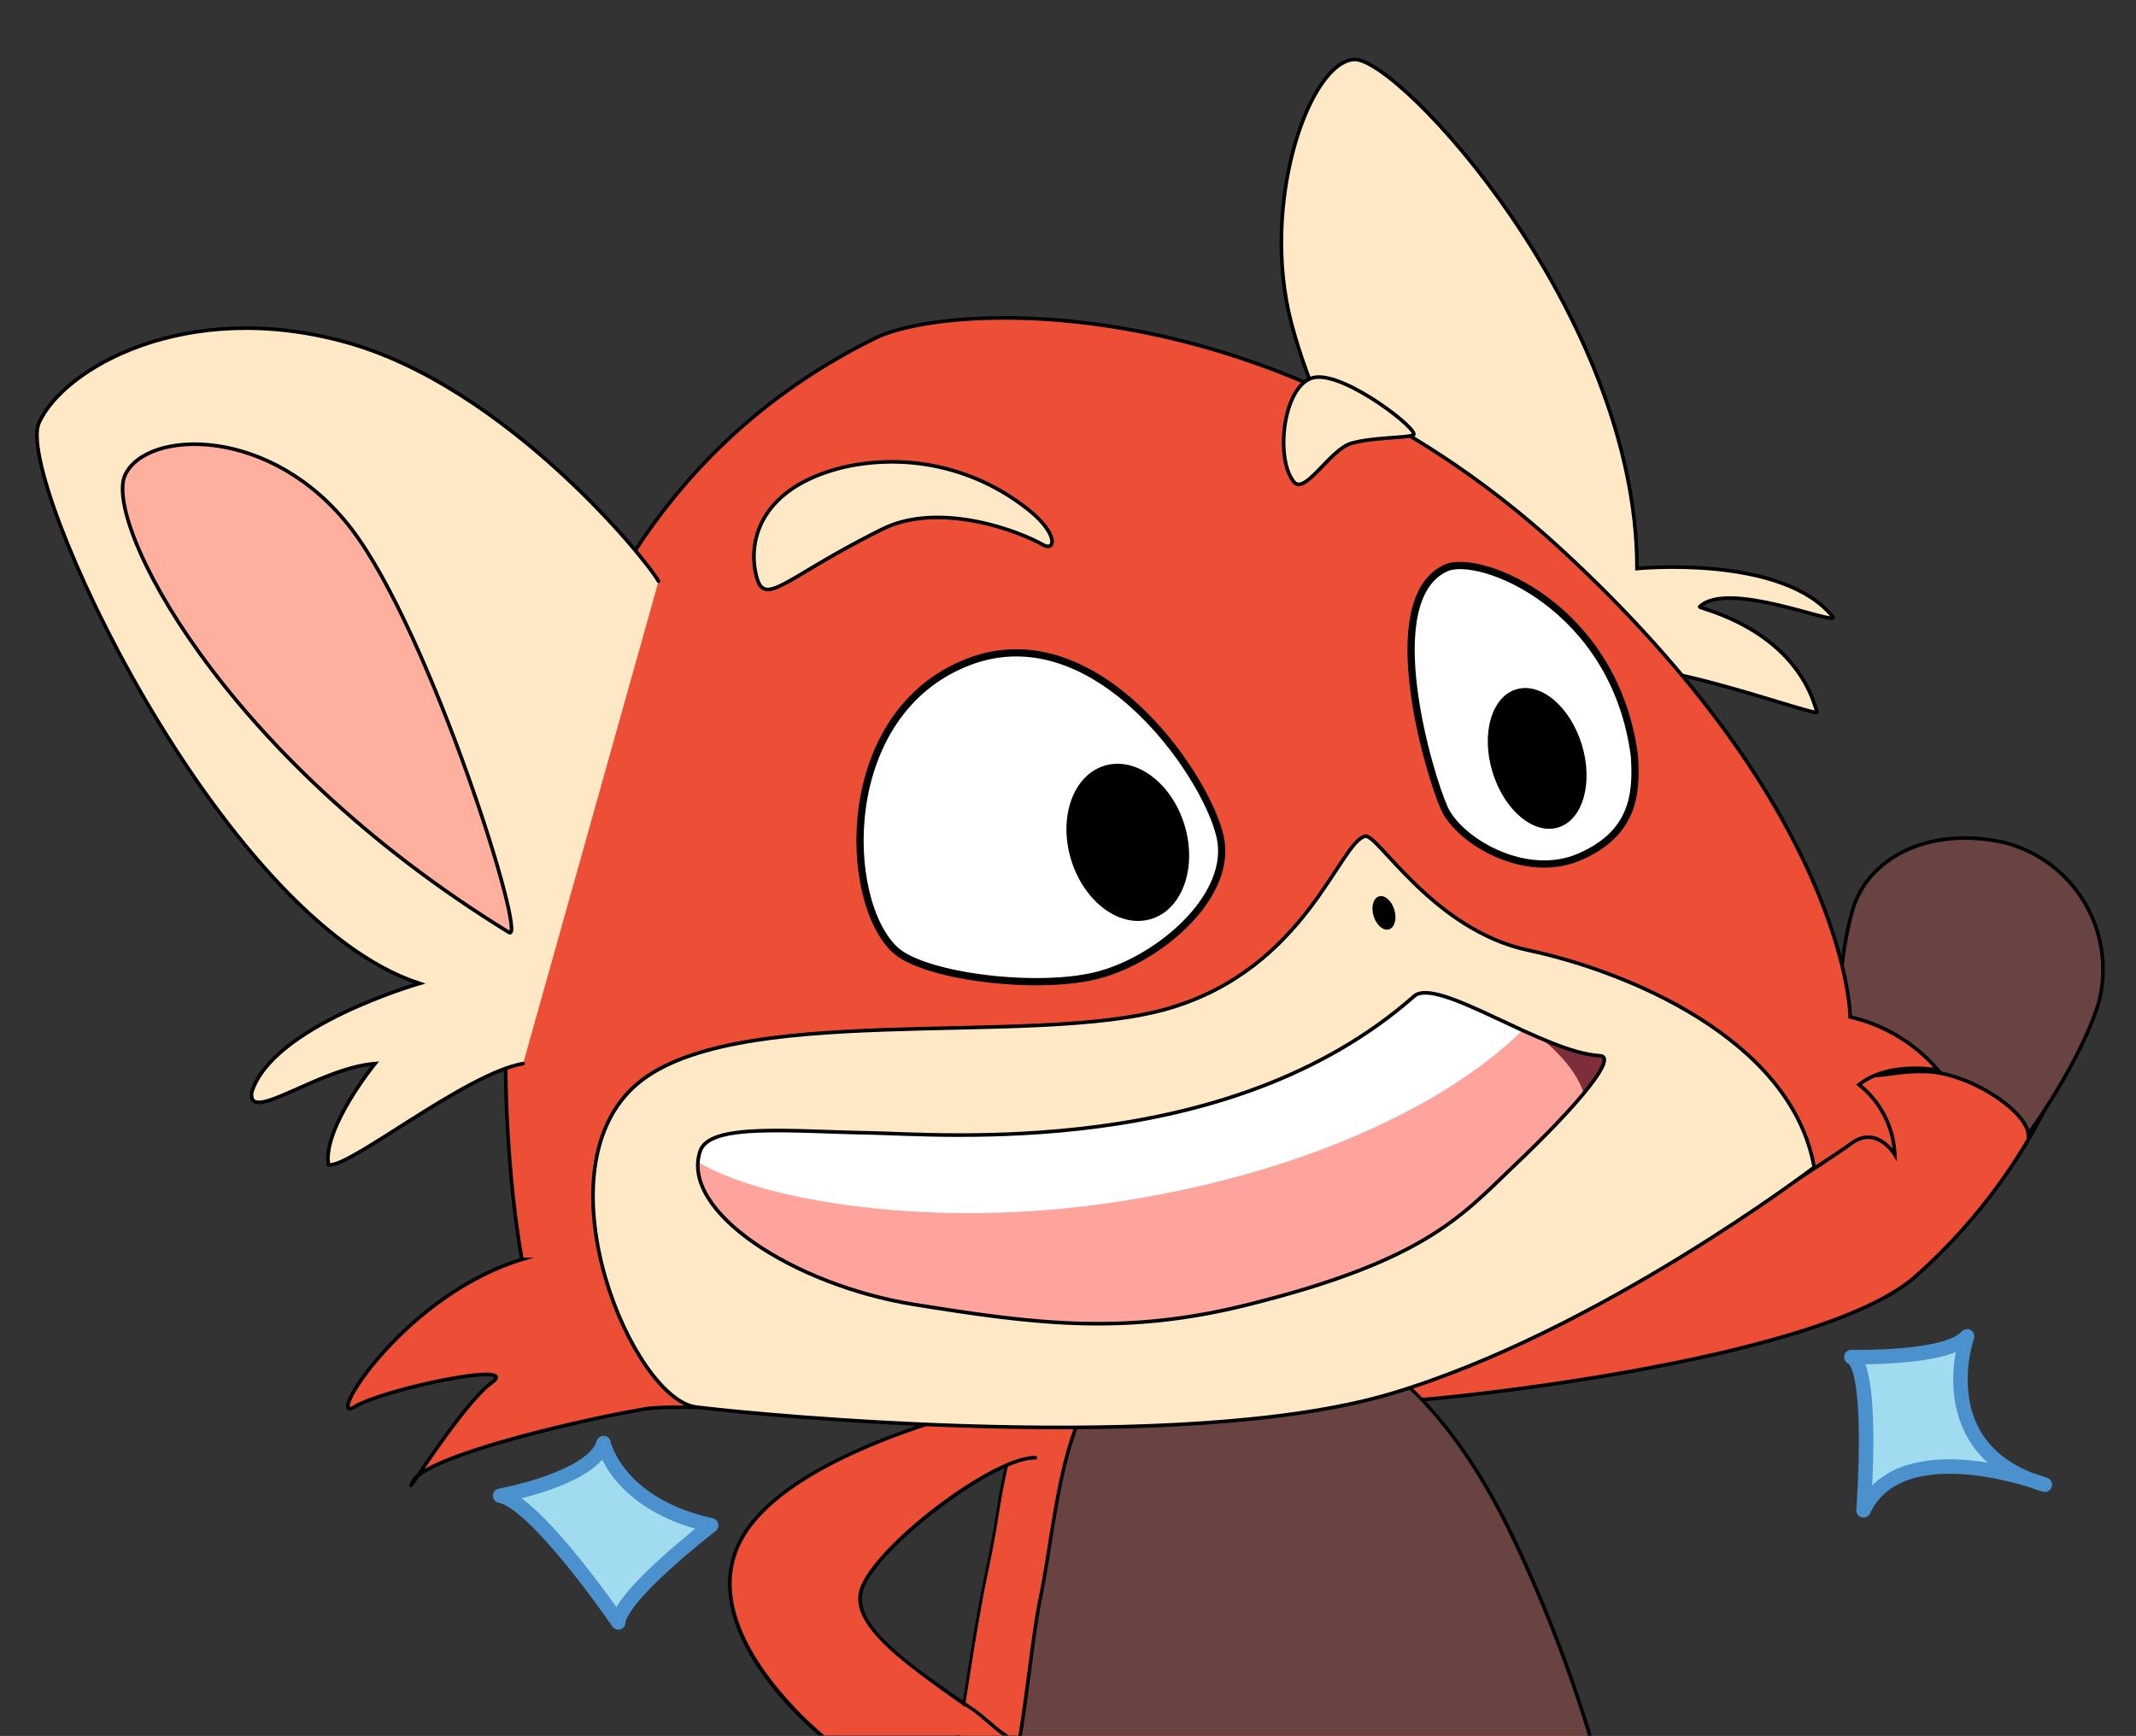 <svg xmlns="http://www.w3.org/2000/svg" xmlns:xlink="http://www.w3.org/1999/xlink" viewBox="0 0 147.68 120.03"><rect x="0" y="0" width="147.68" height="120.03" fill="#333333" stroke="none"/><defs><style>.cls-1,.cls-2{fill:none;}.cls-1,.cls-10,.cls-12,.cls-3,.cls-4,.cls-7,.cls-8,.cls-9{stroke:#000;stroke-miterlimit:10;}.cls-1,.cls-10,.cls-3,.cls-4,.cls-7,.cls-9{stroke-width:0.25px;}.cls-3,.cls-5{fill:#ed4f36;}.cls-4,.cls-6{fill:#694342;}.cls-7,.cls-9{fill:#ffe8c6;}.cls-14,.cls-8{fill:#fff;}.cls-8{stroke-width:0.5px;}.cls-15,.cls-9{stroke-linecap:round;}.cls-10{fill:#feaf9e;}.cls-11{clip-path:url(#clip-path);}.cls-12{fill:#7e2d3a;}.cls-13{fill:#fea49c;}.cls-15{fill:#a0dbf0;stroke:#4a91cd;stroke-linejoin:round;}</style><clipPath id="clip-path"><path class="cls-1" d="M110.62,73c-3.89-.2-11.27-5.52-12.85-4.12-12.88,11.36-32.85,9.53-37.72,9.45-5.3-.09-11-.7-11.64,1.26C47,83.75,54.88,88.86,63.22,90.2s14.53,2.15,23.1,0c12-3,14.62-6,18.16-9.4C109.41,76.13,111.81,73.06,110.62,73Z"/></clipPath></defs><title>Correct feedbacK_panda rojo</title><g id="Layer_2" data-name="Layer 2"><g id="Layer_1-2" data-name="Layer 1"><rect class="cls-2" width="147.68" height="120.03"/><path class="cls-3" d="M97,96.86c2,0,28.5-2.65,35.34-8.52a39.45,39.45,0,0,0,12.43-21c1.4-6.71-9.08-11.88-14.25-5.87-3.21,6.71-1.39,11.31-6,17s-26.82,13-26.82,13"/><path class="cls-4" d="M133.23,74.09c3.08.15,6.91,2.8,7,4.33,0,0,3.64-5,4.89-9.15a9.07,9.07,0,0,0-6.49-11c-5.17-1.19-9.5,1-10.55,4.68s-1.35,9.47.12,10.73S130.23,74,133.23,74.09Z"/><path class="cls-5" d="M109.8,120c-6.71-23-21-33.58-26-33.26-11.23.7-13.89,11.79-14.92,18.41-.38,2.45-1.49,8.38-2.61,14.85Z"/><path d="M66.38,120c.63-3.66,1.13-7.37,1.68-10.07.43-2.06.76-3.69.92-4.76.68-4.34,2.73-17.55,14.81-18.31H84c4.74,0,18.85,9.79,25.67,33.15h.26C103.08,96.49,88.79,86.64,84,86.64h-.21c-12.29.78-14.36,14.13-15,18.52-.17,1.06-.5,2.69-.92,4.75-.56,2.71-1.06,6.44-1.7,10.12Z"/><path class="cls-6" d="M109.92,120a100.13,100.13,0,0,0-5.18-13.42c-7.17-15.16-15.48-15.36-19.5-15.28-12,.23-11.58,10.73-13.35,19.37-.41,2-.78,5.61-1.36,9.33Z"/><path d="M70.66,120c.58-3.71.94-7.26,1.35-9.31.27-1.3.49-2.67.7-4,1.19-7.41,2.43-15.07,12.54-15.27,3.6-.06,12.07-.23,19.37,15.21A99,99,0,0,1,109.79,120h.26a100.57,100.57,0,0,0-5.2-13.48C97.48,91,88.89,91.14,85.24,91.2c-10.32.2-11.57,8-12.77,15.48-.21,1.33-.43,2.69-.7,4-.42,2.07-.78,5.63-1.36,9.36Z"/><path class="cls-5" d="M56.8,120H69.53l-.08-.06c-5-3.51-10.64-7.09-9.92-9.9s9.06-9.34,12.06-9.25l2.34-4.63c-1.79,0-18.61,3.33-22.58,10.07C48.68,110.8,52.44,116.3,56.8,120Z"/><path d="M67.28,118.07c-4.23-2.89-8.23-5.63-7.63-8,.71-2.8,9-9.15,11.88-9.15h.06a.12.12,0,0,0,.12-.12.12.12,0,0,0-.12-.13h-.06c-3,0-11.37,6.39-12.13,9.34-.64,2.51,3.43,5.29,7.74,8.24.66.45,1.51,1.29,2.18,1.75h.42l-.22-.16C68.84,119.39,68,118.54,67.28,118.07Z"/><path d="M56.6,120H57c-2.8-2.38-8.62-8.47-5.53-13.71,3.91-6.64,20.62-10,22.47-10a.13.13,0,0,0,.13-.13.12.12,0,0,0-.13-.12c-1.86,0-18.72,3.4-22.68,10.12C48.14,111.46,53.69,117.5,56.6,120Z"/><path class="cls-7" d="M101.45,41.68c-3.63-.42-9.92-10.89-12.15-19.27s1.25-18.16,4.33-18.3,19.55,17.6,19.55,35.2c0,0,10.06-1,13.55,3.35.28.63-7.32-2.6-9.22-.7-.1.11,6.51,1.4,8.11,7.27.1.38-10.76-3.63-13.55-2.94S101.45,41.68,101.45,41.68Z"/><path class="cls-3" d="M60.52,23.38c5.11-2.51,27.66-3.63,47.49,14.67s19.91,32.27,19.91,32.27A11.34,11.34,0,0,1,134,74s-3.37-.67-5.47,1A6.5,6.5,0,0,1,131,79.83s-1.25-2.07-3-.77c-2.2,1.61-23.74,15.85-36.17,18.08s-43-.42-47.22.28-15.08,3.21-16.06,5S31.88,97.14,34,95.6s-7.41.42-9.5,1.68,3.35-7.68,11.59-10.2C36.07,87.08,27,39.87,60.52,23.38Z"/><path class="cls-8" d="M61.92,65.71c-3.7-3.36-4.1-16.39,5-19.93s17,8.57,17.51,12.48-4.28,8-8.38,9.13S64,67.57,61.92,65.71Z"/><path class="cls-8" d="M100,39.26c2.29-1,11.64,2.61,13,13,.19,2.7-.09,5.4-3.82,7s-8.28-1.11-9.31-3.35S95.16,41.4,100,39.26Z"/><path class="cls-9" d="M45.53,40.19C44.69,38.66,35,26.74,23.92,23.66S4.36,25.48,2.69,29.25,15.12,63.48,29,68c0,0-10.2,2.93-11.6,7.54-.28,2.23,4.61-1.68,8.53-2,0,0-3.64,4.47-3.22,7,1.4.28,9.41-6.29,13.46-7"/><path class="cls-7" d="M94.39,57.82c.86-.19,4.68,6.49,11.3,7.89s18.16,6.05,19.74,15c0,0-14.9,11.37-29.24,15.65s-43.68,1.49-48.06.93S37.24,81.36,43.76,75.21s27.56-2.7,37.06-5.49S92.6,58.21,94.39,57.82Z"/><path class="cls-7" d="M61,36.59c3.67-1.84,8.94-.14,11.17,1.11.84.42,1-.91-1.32-2.65a15.09,15.09,0,0,0-12.58-2.73c-5.65,1.4-6.56,5-6,7.41S54.12,40,61,36.59Z"/><path class="cls-7" d="M89.44,33.3c.76,1,2.51-2.23,4-2.65s3.63-.35,4.26-.56-4.61-4.33-6.78-4S88.11,31.63,89.44,33.3Z"/><path class="cls-10" d="M35.19,64.47c1.35.83-5.4-20.74-10.9-27.91S10.14,29.67,8.65,32.84,15.17,52.18,35.19,64.47Z"/><ellipse cx="77.98" cy="58.24" rx="4.1" ry="5.54" transform="translate(-13.58 25.22) rotate(-16.92)"/><ellipse cx="95.69" cy="63.11" rx="0.75" ry="1.19" transform="translate(-14.23 30.59) rotate(-16.92)"/><ellipse cx="106.28" cy="52.43" rx="3.23" ry="4.99" transform="translate(-10.66 33.21) rotate(-16.92)"/><g class="cls-11"><path class="cls-12" d="M110.34,60.66c-3.25,2.15-11.81,11.88-24.12,14.83s-21.2,3.9-25.9,2.45-8.65.42-8.94,4.82,4.36,11.58,12.7,12.92,19.76,1,29.72-4.87,18-12,19.26-18.29S111,60.2,110.34,60.66Z"/><path class="cls-13" d="M96.79,67.5c4.19.52,11.48,4,12.76,8.24S92.86,97.25,73.65,95.23,43.22,94,42.82,83.68s-2-9,10.5-9.66S94.52,67.21,96.79,67.5Z"/><path class="cls-14" d="M46.42,78.69c2.12,3.63,15.5,6.39,29,4.66,13.29-1.69,24.5-6.57,30.27-12.54s8-8.82,8.16-12.18-8.14-7.69-8.14-7.69S84.68,68.3,76.33,68.67,48.73,67.42,45,66.23,44.13,74.79,46.42,78.69Z"/></g><path class="cls-1" d="M110.62,73c-3.89-.2-11.27-5.52-12.85-4.12-12.88,11.36-32.85,9.53-37.72,9.45-5.3-.09-11-.7-11.64,1.26C47,83.75,54.88,88.86,63.22,90.2s14.53,2.15,23.1,0c12-3,14.62-6,18.16-9.4C109.41,76.13,111.81,73.06,110.62,73Z"/><path class="cls-15" d="M136,92.4s-2.78,7.91,5.38,10.26c0,0-9.93-3.78-12.54,1.77,0,0,.76-9.85-.84-10.6C128,93.83,134.65,94,136,92.4Z"/><path class="cls-15" d="M49.17,105.47s-6.27,4.81-6.42,6.71c0,0-5.69-8.32-8.17-8.76,0,0,6.42-1.16,7.15-3.64C41.73,99.78,42.6,104,49.17,105.47Z"/></g></g></svg>
